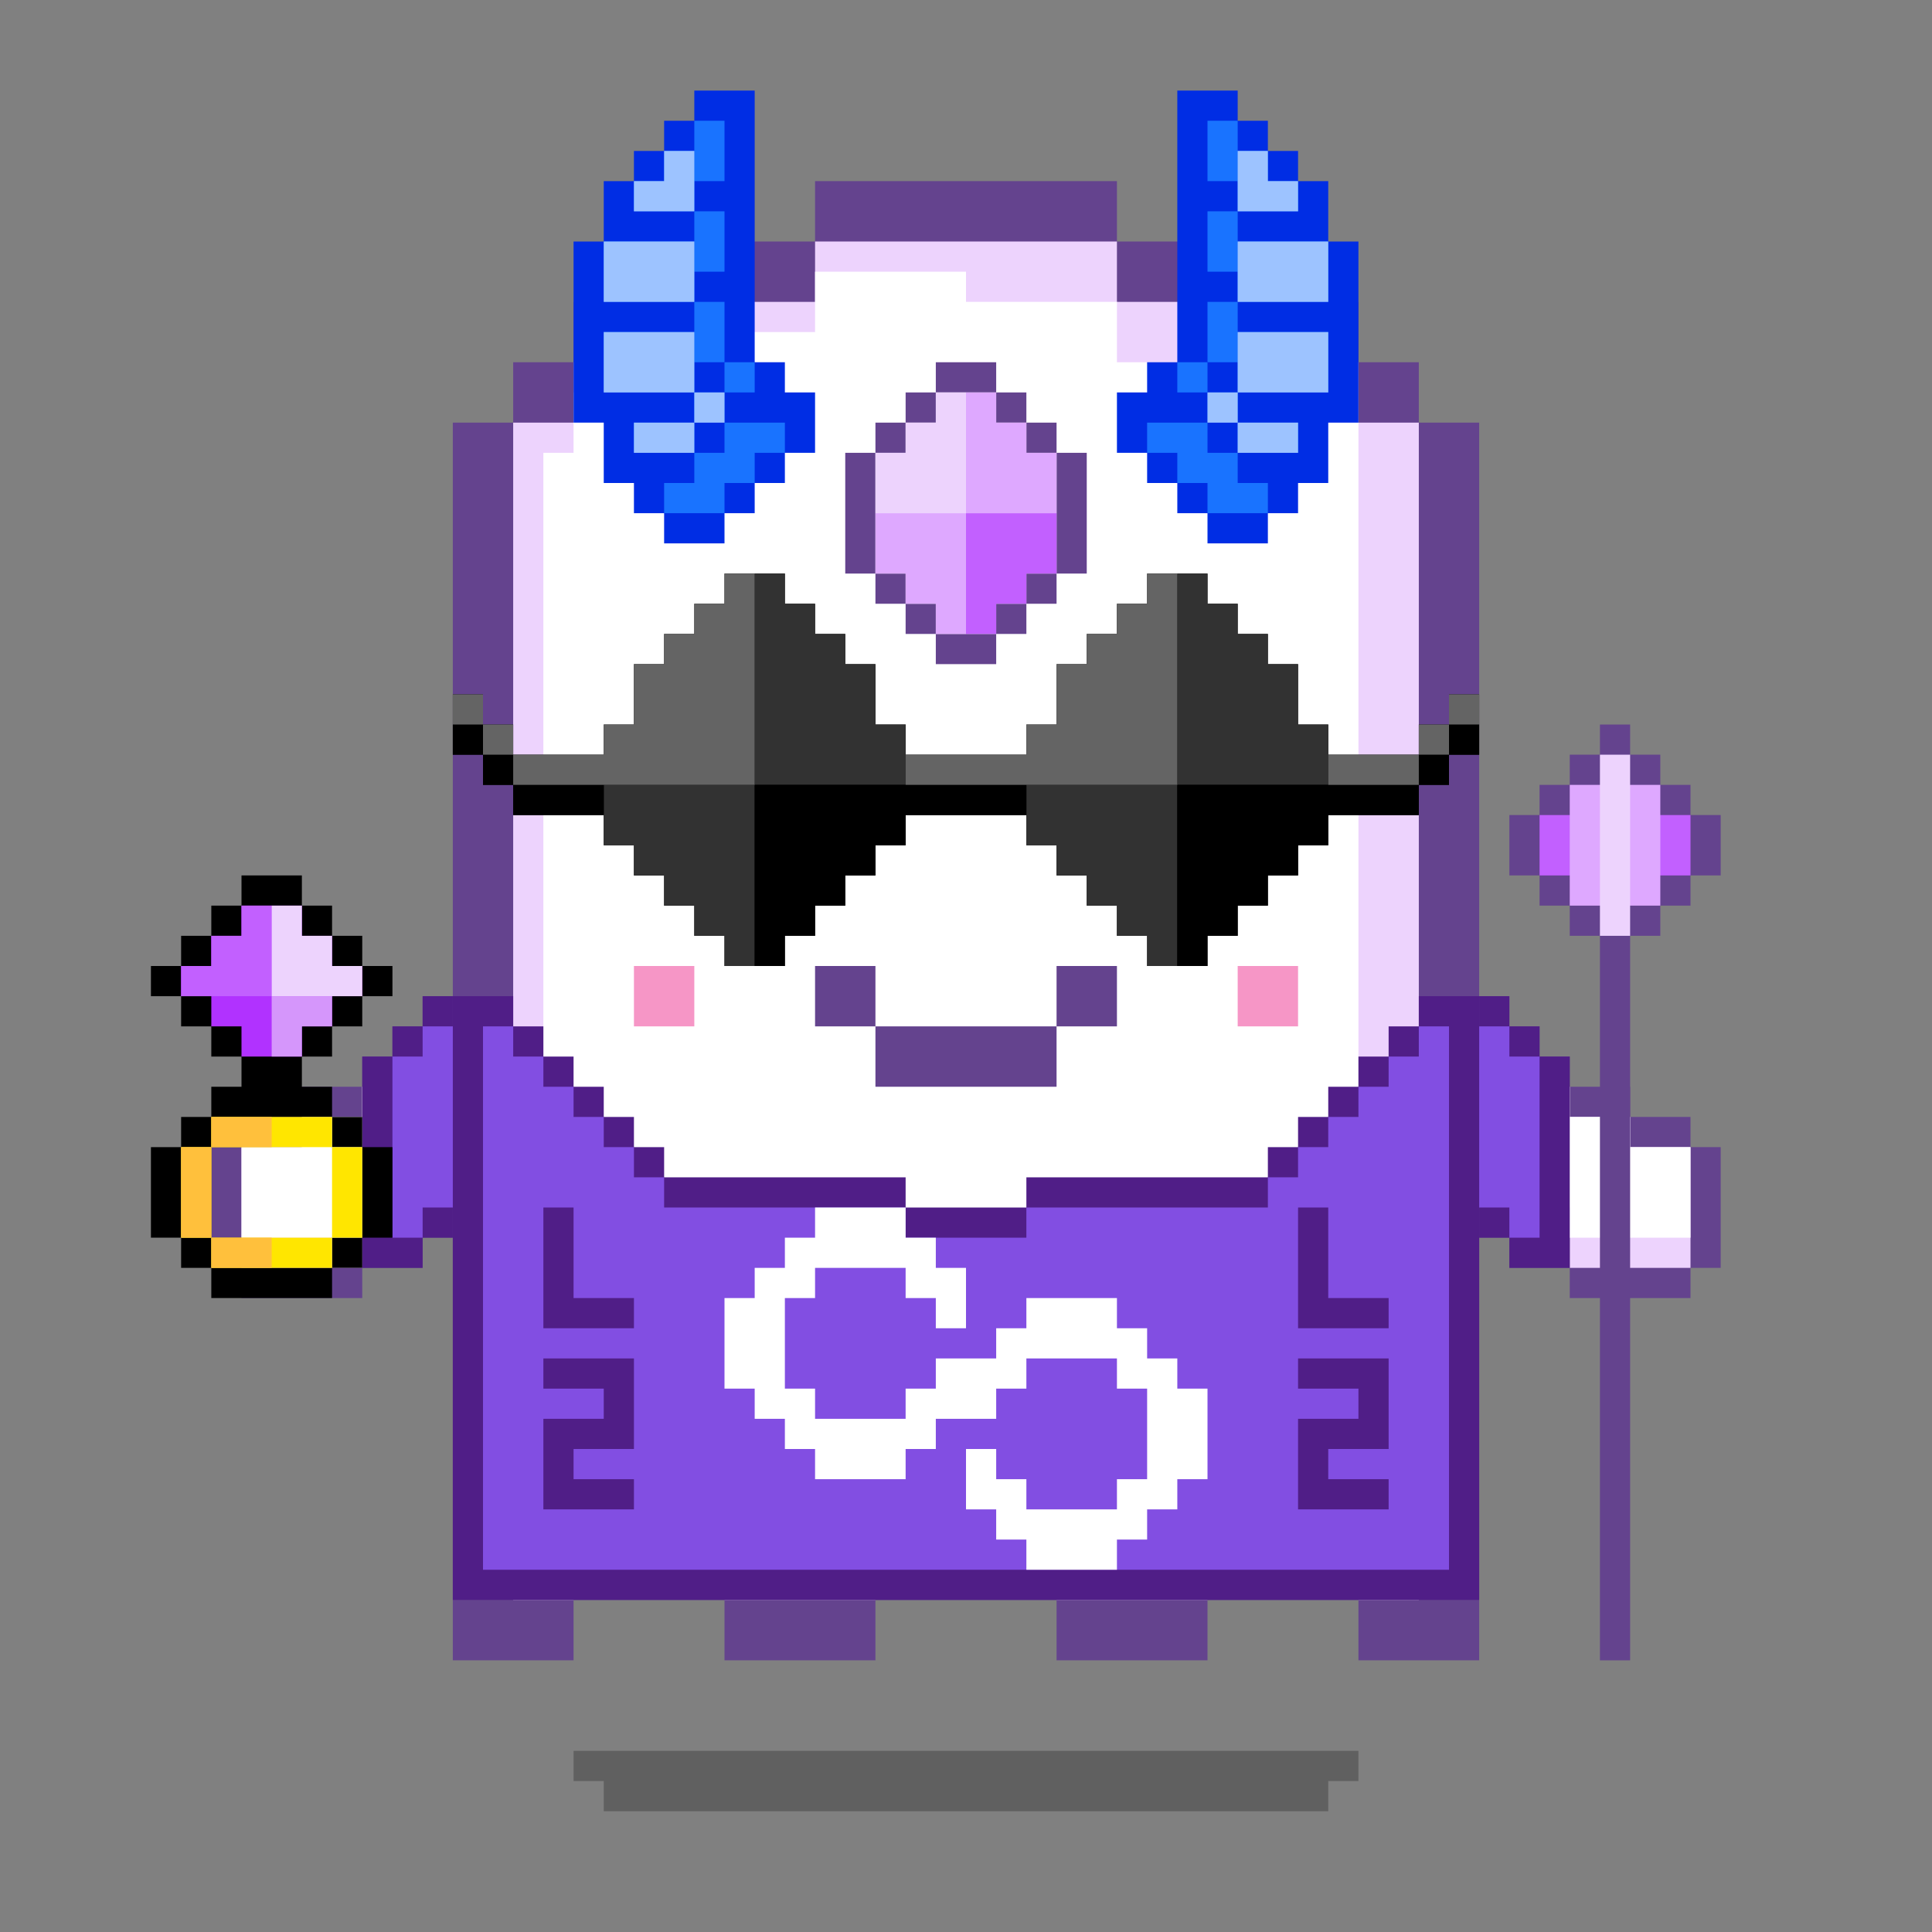 <svg xmlns="http://www.w3.org/2000/svg" viewBox="0 0 64 64"><rect x="0" y="0" width="64" height="64" fill="#808080" stroke="none"/><g class="gotchi-bg"><defs fill="#fff"><pattern id="a" patternUnits="userSpaceOnUse" width="4" height="4"><path d="M0 0h1v1H0zm2 2h1v1H2z"/></pattern><pattern id="b" patternUnits="userSpaceOnUse" x="0" y="0" width="2" height="2"><path d="M0 0h1v1H0z"/></pattern><pattern id="c" patternUnits="userSpaceOnUse" x="-2" y="0" width="8" height="1"><path d="M0 0h1v1H0zm2 0h1v1H2zm2 0h1v1H4z"/></pattern><pattern id="d" patternUnits="userSpaceOnUse" x="0" y="0" width="4" height="4"><path d="M0 0h1v1H0zm0 2h1v1H0zm1 0V1h1v1zm1 0h1v1H2zm0-1h1V0H2zm1 2h1v1H3z"/></pattern><pattern id="e" patternUnits="userSpaceOnUse" width="64" height="32"><path d="M4 4h1v1H4zm7 0h1v1h-1zm7 0h1v1h-1zm7 0h1v1h-1zm7 0h1v1h-1zm7 0h1v1h-1zm7 0h1v1h-1zm7 0h1v1h-1zm7 0h1v1h-1z"/><path fill="url(#a)" d="M0 8h64v7H0z"/><path fill="url(#b)" d="M0 16h64v1H0z"/><path fill="url(#c)" d="M0 18h64v1H0z"/><path fill="url(#b)" d="M22 18h15v1H22zM0 20h64v3H0z"/><path fill="url(#d)" d="M0 24h64v8H0z"/></pattern><mask id="f"><path fill="url(#e)" d="M0 0h64v32H0z"/></mask></defs><path fill="#fff" d="M0 0h64v32H0z"/><path fill="#dea8ff" class="gotchi-secondary" mask="url(#f)" d="M0 0h64v32H0z"/><path fill="#dea8ff" class="gotchi-secondary" d="M0 32h64v32H0z"/><path mask="url(#f)" fill="#fff" transform="matrix(1 0 0 -1 0 64)" d="M0 0h64v32H0z"/></g><style>.gotchi-primary{fill:#64438E;}.gotchi-secondary{fill:#EDD3FD;}.gotchi-cheek{fill:#F696C6;}.gotchi-eyeColor{fill:#51FFA8;}.gotchi-primary-mouth{fill:#64438E;}.gotchi-sleeves-up{display:none;}.gotchi-handsUp{display:none;}.gotchi-handsDownOpen{display:block;}.gotchi-handsDownClosed{display:none;}</style><g class="gotchi-bg"><defs fill="#fff"><pattern id="a" patternUnits="userSpaceOnUse" width="4" height="4"><path d="M0 0h1v1H0zm2 2h1v1H2z"/></pattern><pattern id="b" patternUnits="userSpaceOnUse" x="0" y="0" width="2" height="2"><path d="M0 0h1v1H0z"/></pattern><pattern id="c" patternUnits="userSpaceOnUse" x="-2" y="0" width="8" height="1"><path d="M0 0h1v1H0zm2 0h1v1H2zm2 0h1v1H4z"/></pattern><pattern id="d" patternUnits="userSpaceOnUse" x="0" y="0" width="4" height="4"><path d="M0 0h1v1H0zm0 2h1v1H0zm1 0V1h1v1zm1 0h1v1H2zm0-1h1V0H2zm1 2h1v1H3z"/></pattern><pattern id="e" patternUnits="userSpaceOnUse" width="64" height="32"><path d="M4 4h1v1H4zm7 0h1v1h-1zm7 0h1v1h-1zm7 0h1v1h-1zm7 0h1v1h-1zm7 0h1v1h-1zm7 0h1v1h-1zm7 0h1v1h-1zm7 0h1v1h-1z"/><path fill="url(#a)" d="M0 8h64v7H0z"/><path fill="url(#b)" d="M0 16h64v1H0z"/><path fill="url(#c)" d="M0 18h64v1H0z"/><path fill="url(#b)" d="M22 18h15v1H22zM0 20h64v3H0z"/><path fill="url(#d)" d="M0 24h64v8H0z"/></pattern><mask id="f"><path fill="url(#e)" d="M0 0h64v32H0z"/></mask></defs><path fill="#fff" d="M0 0h64v32H0z"/><path fill="#dea8ff" class="gotchi-secondary" mask="url(#f)" d="M0 0h64v32H0z"/><path fill="#dea8ff" class="gotchi-secondary" d="M0 32h64v32H0z"/><path mask="url(#f)" fill="#fff" transform="matrix(1 0 0 -1 0 64)" d="M0 0h64v32H0z"/></g><g class="gotchi-body"><path d="M47 14v-2h-2v-2h-4V8h-4V6H27v2h-4v2h-4v2h-2v2h-2v41h4v-2h5v2h5v-2h6v2h5v-2h5v2h4V14z" class="gotchi-primary"/><path d="M45 14v-2h-4v-2h-4V8H27v2h-4v2h-4v2h-2v39h2v-2h5v2h5v-2h6v2h5v-2h5v2h2V14z" class="gotchi-secondary"/><path d="M18,49h2v-1h2v1h2v2h5v-2h2v-1h2v1h2v2h5v-2h2v-1h2v1h1V14h-4v-2h-4v-2h-5V9h-5v2h-4v2h-4v2h-1V49z" fill="#fff"/></g><path class="gotchi-cheek" d="M21 32v2h2v-2h-1zm21 0h-1v2h2v-2z"/><g class="gotchi-primary-mouth"><path d="M29 32h-2v2h2v-1z"/><path d="M33 34h-4v2h6v-2h-1z"/><path d="M36 32h-1v2h2v-2z"/></g><g class="gotchi-shadow"><path opacity=".25" d="M25 58H19v1h1v1h24V59h1V58h-1z" fill="#000"/></g>,<g class="gotchi-collateral"><g fill="#64438e"><path d="M29 17v-2h-1v4h1v-1z"/><path d="M29 14h1v1h-1zm0 5h1v1h-1z"/><path d="M30 20h1v1h-1z"/><path d="M31 21v1h2v-1h-1zm-1-8h1v1h-1zm4 6h1v1h-1zm0-5h1v1h-1z"/><path d="M33 13v-1h-2v1h1zm0 7h1v1h-1z"/><path d="M33 13h1v1h-1zm2 2v4h1v-4z"/></g><path d="M34 17h-2v4h1v-1h1v-1h1v-2z" fill="#c260ff"/><g fill="#dea8ff"><path d="M30 17h-1v2h1v1h1v1h1v-4h-1z"/><path d="M34 15v-1h-1v-1h-1v4h3v-2z"/></g><path d="M31 17h1v-4h-1v1h-1v1h-1v2h1z" fill="#edd3fd"/></g>
    <style>
        .gotchi-bg { display: none }
    </style>
<g class="gotchi-eyeColor"><rect x="23" y="23" width="4" height="1" class="gotchi-primary" /><rect x="24" y="24" width="2" height="2" /><rect x="37" y="23" width="4" height="1" class="gotchi-primary" /><rect x="38" y="24" width="2" height="2" /></g><g class="gotchi-wearable wearable-body"><svg x="12" y="33"><path d="M3,20h34V0h-2v1h-1v1h-1v1h-1v1h-1v1h-1v1h-8v1h-4V6h-8V5H9V4H8V3H7V2H6V1H5V0H3V20z" fill="#501e87"/><path d="M35,2h-1v1h-1v1h-1v1h-1v1h-1v1h-8v1h-4V7h-8V6H9V5H8V4H7V3H6V2H5V1H4v18h32V1h-1V2z" fill="#824ee2"/><path d="M33 10h-1V7h-1v4h3v-1h-1zm-1 2h-1v1h2v1h-2v3h3v-1h-2v-1h2v-3h-2zM7 12H6v1h2v1H6v3h3v-1H7v-1h2v-3H7zm0-2V7H6v4h3v-1H7z" fill="#501e87"/><path d="M27 13v-1h-1v-1h-1v-1h-3v1h-1v1h-2v1h-1v1h-3v-1h-1v-3h1V9h3v1h1v1h1V9h-1V8h-1V7h-3v1h-1v1h-1v1h-1v3h1v1h1v1h1v1h3v-1h1v-1h2v-1h1v-1h3v1h1v3h-1v1h-3v-1h-1v-1h-1v2h1v1h1v1h3v-1h1v-1h1v-1h1v-3h-1z" fill="#fff"/><defs /></svg></g><g class="gotchi-handsDownClosed"><g class="gotchi-primary"><path d="M19 42h1v1h-1zm1-6h1v1h-1z"/><path d="M21 37h1v1h-1zm5 3v4h1v-4zm-5 3h-1v1h2v-1z"/><path d="M24 44h-2v1h4v-1h-1zm1-5h-1v1h2v-1z"/><path d="M23 38h-1v1h2v-1z"/></g><g class="gotchi-secondary"><path d="M19 43h1v1h-1zm5 2h-2v1h4v-1h-1z"/><path d="M27 41v3h1v-3zm-6 3h-1v1h2v-1z"/><path d="M26 44h1v1h-1zm-7-3h-1v2h1v-1z"/></g><g class="gotchi-primary"><path d="M44 42h1v1h-1zm-1-6h1v1h-1z"/><path d="M42 37h1v1h-1z"/><path d="M42 39v-1h-2v1h1zm0 4v1h2v-1h-1z"/><path d="M40 44h-2v1h4v-1h-1z"/><path d="M38 42v-2h-1v4h1v-1z"/><path d="M40 40v-1h-2v1h1z"/></g><g class="gotchi-secondary"><path d="M42 44v1h2v-1h-1zm-5-2v-1h-1v3h1v-1z"/><path d="M40 45h-2v1h4v-1h-1z"/><path d="M37 44h1v1h-1zm7-1h1v1h-1z"/></g></g><g class="gotchi-handsDownOpen"><g class="gotchi-primary"><path d="M56 38v-1h-2v-1h-2v-1h-1v-1h-1v-1h-1v8h1v1h2v1h4v-1h1v-4z"/></g><g class="gotchi-secondary"><path d="M54 38v-1h-2v-1h-1v-1h-1v-1h-1v6h1v1h2v1h4v-4z" /></g><path d="M54,38v-1h-2v-1h-1v-1h-1v-1h-1v5h1v1h2v1h4v-3H54z" fill="#fff"/><g class="gotchi-primary"><path d="M8 38v-1h2v-1h2v-1h1v-1h1v-1h1v8h-1v1h-2v1H8v-1H7v-4z"/></g><g class="gotchi-secondary"><path d="M10 38v-1h2v-1h1v-1h1v-1h1v6h-1v1h-2v1H8v-4z" /></g><path d="M8,38v3h4v-1h2v-1h1v-5h-1v1h-1v1h-1v1h-2v1H8z" fill="#fff"/></g><g class="gotchi-handsUp"><g class="gotchi-secondary"><path d="M50,38h1v1h-1V38z"/><path d="M49 39h1v1h-1v-1zm2-2h1v1h-1v-1z"/><path d="M52,36h2v1h-2V36z"/><path d="M54,35h2v1h-2V35z"/></g><path d="M52,32v1h-2v1h-1v5h1v-1h1v-1h1v-1h2v-1h2v-3H52z" fill="#fff"/><g class="gotchi-primary"><path d="M49,33h1v1h-1V33z"/><path d="M50 32h2v1h-2v-1zm0 7h1v1h-1v-1z"/><path d="M49 40h1v1h-1v-1zm2-2h1v1h-1v-1z"/><path d="M52 37h2v1h-2v-1zm0-6h4v1h-4v-1z"/><path d="M56,32h1v4h-1V32z"/><path d="M54,36h2v1h-2V36z"/></g><g class="gotchi-secondary"><path d="M13,38h1v1h-1V38z"/><path d="M14 39h1v1h-1v-1zm-2-2h1v1h-1v-1z"/><path d="M10,36h2v1h-2V36z"/><path d="M8,35h2v1H8V35z"/></g><path d="M8,32v3h2v1h2v1h1v1h1v1h1v-5h-1v-1h-2v-1H8z" fill="#fff"/><g class="gotchi-primary"><path d="M14,33h1v1h-1V33z"/><path d="M12 32h2v1h-2v-1zm1 7h1v1h-1v-1z"/><path d="M14 40h1v1h-1v-1zm-2-2h1v1h-1v-1z"/><path d="M10 37h2v1h-2v-1zm-2-6h4v1H8v-1z"/><path d="M7,32h1v4H7V32z"/><path d="M8,36h2v1H8V36z"/></g></g><g class="gotchi-wearable wearable-eyes"><svg x="15" y="19"><path d="M33 4v1h-1v1h-3V5h-1V3h-1V2h-1V1h-1V0h-2v1h-1v1h-1v1h-1v2h-1v1h-4V5h-1V3h-1V2h-1V1h-1V0H9v1H8v1H7v1H6v2H5v1H2V5H1V4H0v2h1v1h1v1h3v1h1v1h1v1h1v1h1v1h2v-1h1v-1h1v-1h1V9h1V8h4v1h1v1h1v1h1v1h1v1h2v-1h1v-1h1v-1h1V9h1V8h3V7h1V6h1V4z"/><g fill="#323232"><path d="M5,7v2h1v1h1v1h1v1h1v1h1V7H5z"/><path d="M14 3h-1V2h-1V1h-1V0h-1v7h5V5h-1V3zm5 4v2h1v1h1v1h1v1h1v1h1V7h-5z"/><path d="M28,5V3h-1V2h-1V1h-1V0h-1v7h5V5H28z"/></g><path d="M10 7v6h1v-1h1v-1h1v-1h1V9h1V8h4V7h-9zm23-2h1v1h-1V5zm-9 2v6h1v-1h1v-1h1v-1h1V9h1V8h3V7h-8z"/><path d="M32 6h1v1h-1V6zM0 5h1v1H0V5zm2 2h3v1H2V7z"/><path d="M1,6h1v1H1V6z"/><g fill="#646464"><path d="M9 1H8v1H7v1H6v2H5v1H2v1h8V0H9v1zm14 0h-1v1h-1v1h-1v2h-1v1h-4v1h9V0h-1v1zm9 4h1v1h-1V5z"/><path d="M33 4h1v1h-1V4zm-4 2h3v1h-3V6zM1 5h1v1H1V5z"/><path d="M0,4h1v1H0V4z"/></g></svg></g><g class="gotchi-wearable wearable-head"><svg x="19" y="3"><path d="M7 10V9H6V0H4v1H3v1H2v1H1v2H0v6h1v2h1v1h1v1h2v-1h1v-1h1v-1h1v-2z" fill="#002de4"/><g fill="#1973ff"><path d="M6 11H5v1H4v1H3v1h2v-1h1v-1h1v-1zM5 3V1H4v1H3v1H2v1h2V3z"/><path d="M5 6V4H4v1H1v2h3V6z"/><path d="M5 9V7H4v1H1v2h3V9z"/><path d="M4 10h1v1H4z"/><path d="M5 9h1v1H5zm-2 2H2v1h2v-1z"/></g><g fill="#9dc3ff"><path d="M3 7h1V5H1v2h1zm1-3V2H3v1H2v1h1zm0 4H1v2h3V9z"/><path d="M4 10h1v1H4z"/><path d="M2 11v1h2v-1H3z"/></g><path d="M19 10V9h1V0h2v1h1v1h1v1h1v2h1v6h-1v2h-1v1h-1v1h-2v-1h-1v-1h-1v-1h-1v-2z" fill="#002de4"/><g fill="#1973ff"><path d="M20 11h1v1h1v1h1v1h-2v-1h-1v-1h-1v-1zm1-8V1h1v1h1v1h1v1h-2V3z"/><path d="M21 6V4h1v1h3v2h-3V6z"/><path d="M21 9V7h1v1h3v2h-3V9z"/><path d="M21 10h1v1h-1z"/><path d="M20 9h1v1h-1zm3 2h1v1h-2v-1z"/></g><g fill="#9dc3ff"><path d="M23 7h-1V5h3v2h-1zm-1-3V2h1v1h1v1h-1zm0 4h3v2h-3V9z"/><path d="M21 10h1v1h-1z"/><path d="M24 11v1h-2v-1h1z"/></g></svg></g>"><svg x="12" y="33"><g><g class="gotchi-sleeves gotchi-sleeves-left gotchi-sleeves-up"><path d="M37,9h1V8h1V7h1V0h-2v1h-1V9z" fill="#501e87"/><path d="M38 7h1V1h-1v1h-1v6h1z" fill="#824ee2"/><defs /></g><g class="gotchi-sleeves gotchi-sleeves-left gotchi-sleeves-down"><path d="M37 8h1v1h2V2h-1V1h-1V0h-1v8z" fill="#501e87"/><path d="M38 1h-1v6h1v1h1V2h-1z" fill="#824ee2"/><defs /></g><g class="gotchi-sleeves gotchi-sleeves-right gotchi-sleeves-up"><path d="M3 1H2V0H0v7h1v1h1v1h1V1z" fill="#501e87"/><path d="M2 8h1V2H2V1H1v6h1z" fill="#824ee2"/><defs /></g><g class="gotchi-sleeves gotchi-sleeves-right gotchi-sleeves-down"><path d="M3,0H2v1H1v1H0v7h2V8h1V0z" fill="#501e87"/><path d="M2 2H1v6h1V7h1V1H2z" fill="#824ee2"/><defs /></g></g></svg><g class="gotchi-wearable wearable-hand wearable-hand-left"><svg x="5" y="29"><path d="M6 6V5h1V4h1V3H7V2H6V1H5V0H3v1H2v1H1v1H0v1h1v1h1v1h1v1H2v1H1v1H0v3h1v1h1v1h4v-1h1v-1h1V9H7V8H6V7H5V6h1zm0 7H2v-1H1V9h1V8h4v1h1v3H6v1z"/><path d="M6 3V2H5V1H3v1H2v1H1v1h1v1h1v1h2V5h1V4h1V3z" fill="#b132ff"/><path d="M3 1v1H2v1H1v1h3V1z" fill="#c260ff"/><path d="M6 3V2H5V1H4v3h3V3z" fill="#edd3fd"/><path d="M5 4H4v2h1V5h1V4z" fill="#d596fb"/><g fill="#ffe600"><path d="M2 10V9H1v3h1v-1z"/><path d="M4 9h2V8H2v1h1z"/><path d="M6 9v3h1V9z"/><path d="M4 12H2v1h4v-1H5z"/></g><g fill="#ffc03c"><path d="M2 10V9H1v3h1v-1z"/><path d="M4 9V8H2v1h1zm-1 4h1v-1H2v1z"/></g></svg></g><g class="gotchi-wearable wearable-hand wearable-hand-right"><svg x="7" y="24"><g transform="scale(-1, 1) translate(-50, 0)"><path d="M6 3V2H5V1H4V0H3v1H2v1H1v1H0v2h1v1h1v1h1v24h1V7h1V6h1V5h1V3z" fill="#64438e"/><path d="M1 3h5v2H1z" fill="#c260ff"/><path d="M2 2h3v4H2z" fill="#dea8ff"/><path d="M3,1v6h1V1H3z" fill="#edd3fd"/></g></svg></g></svg>